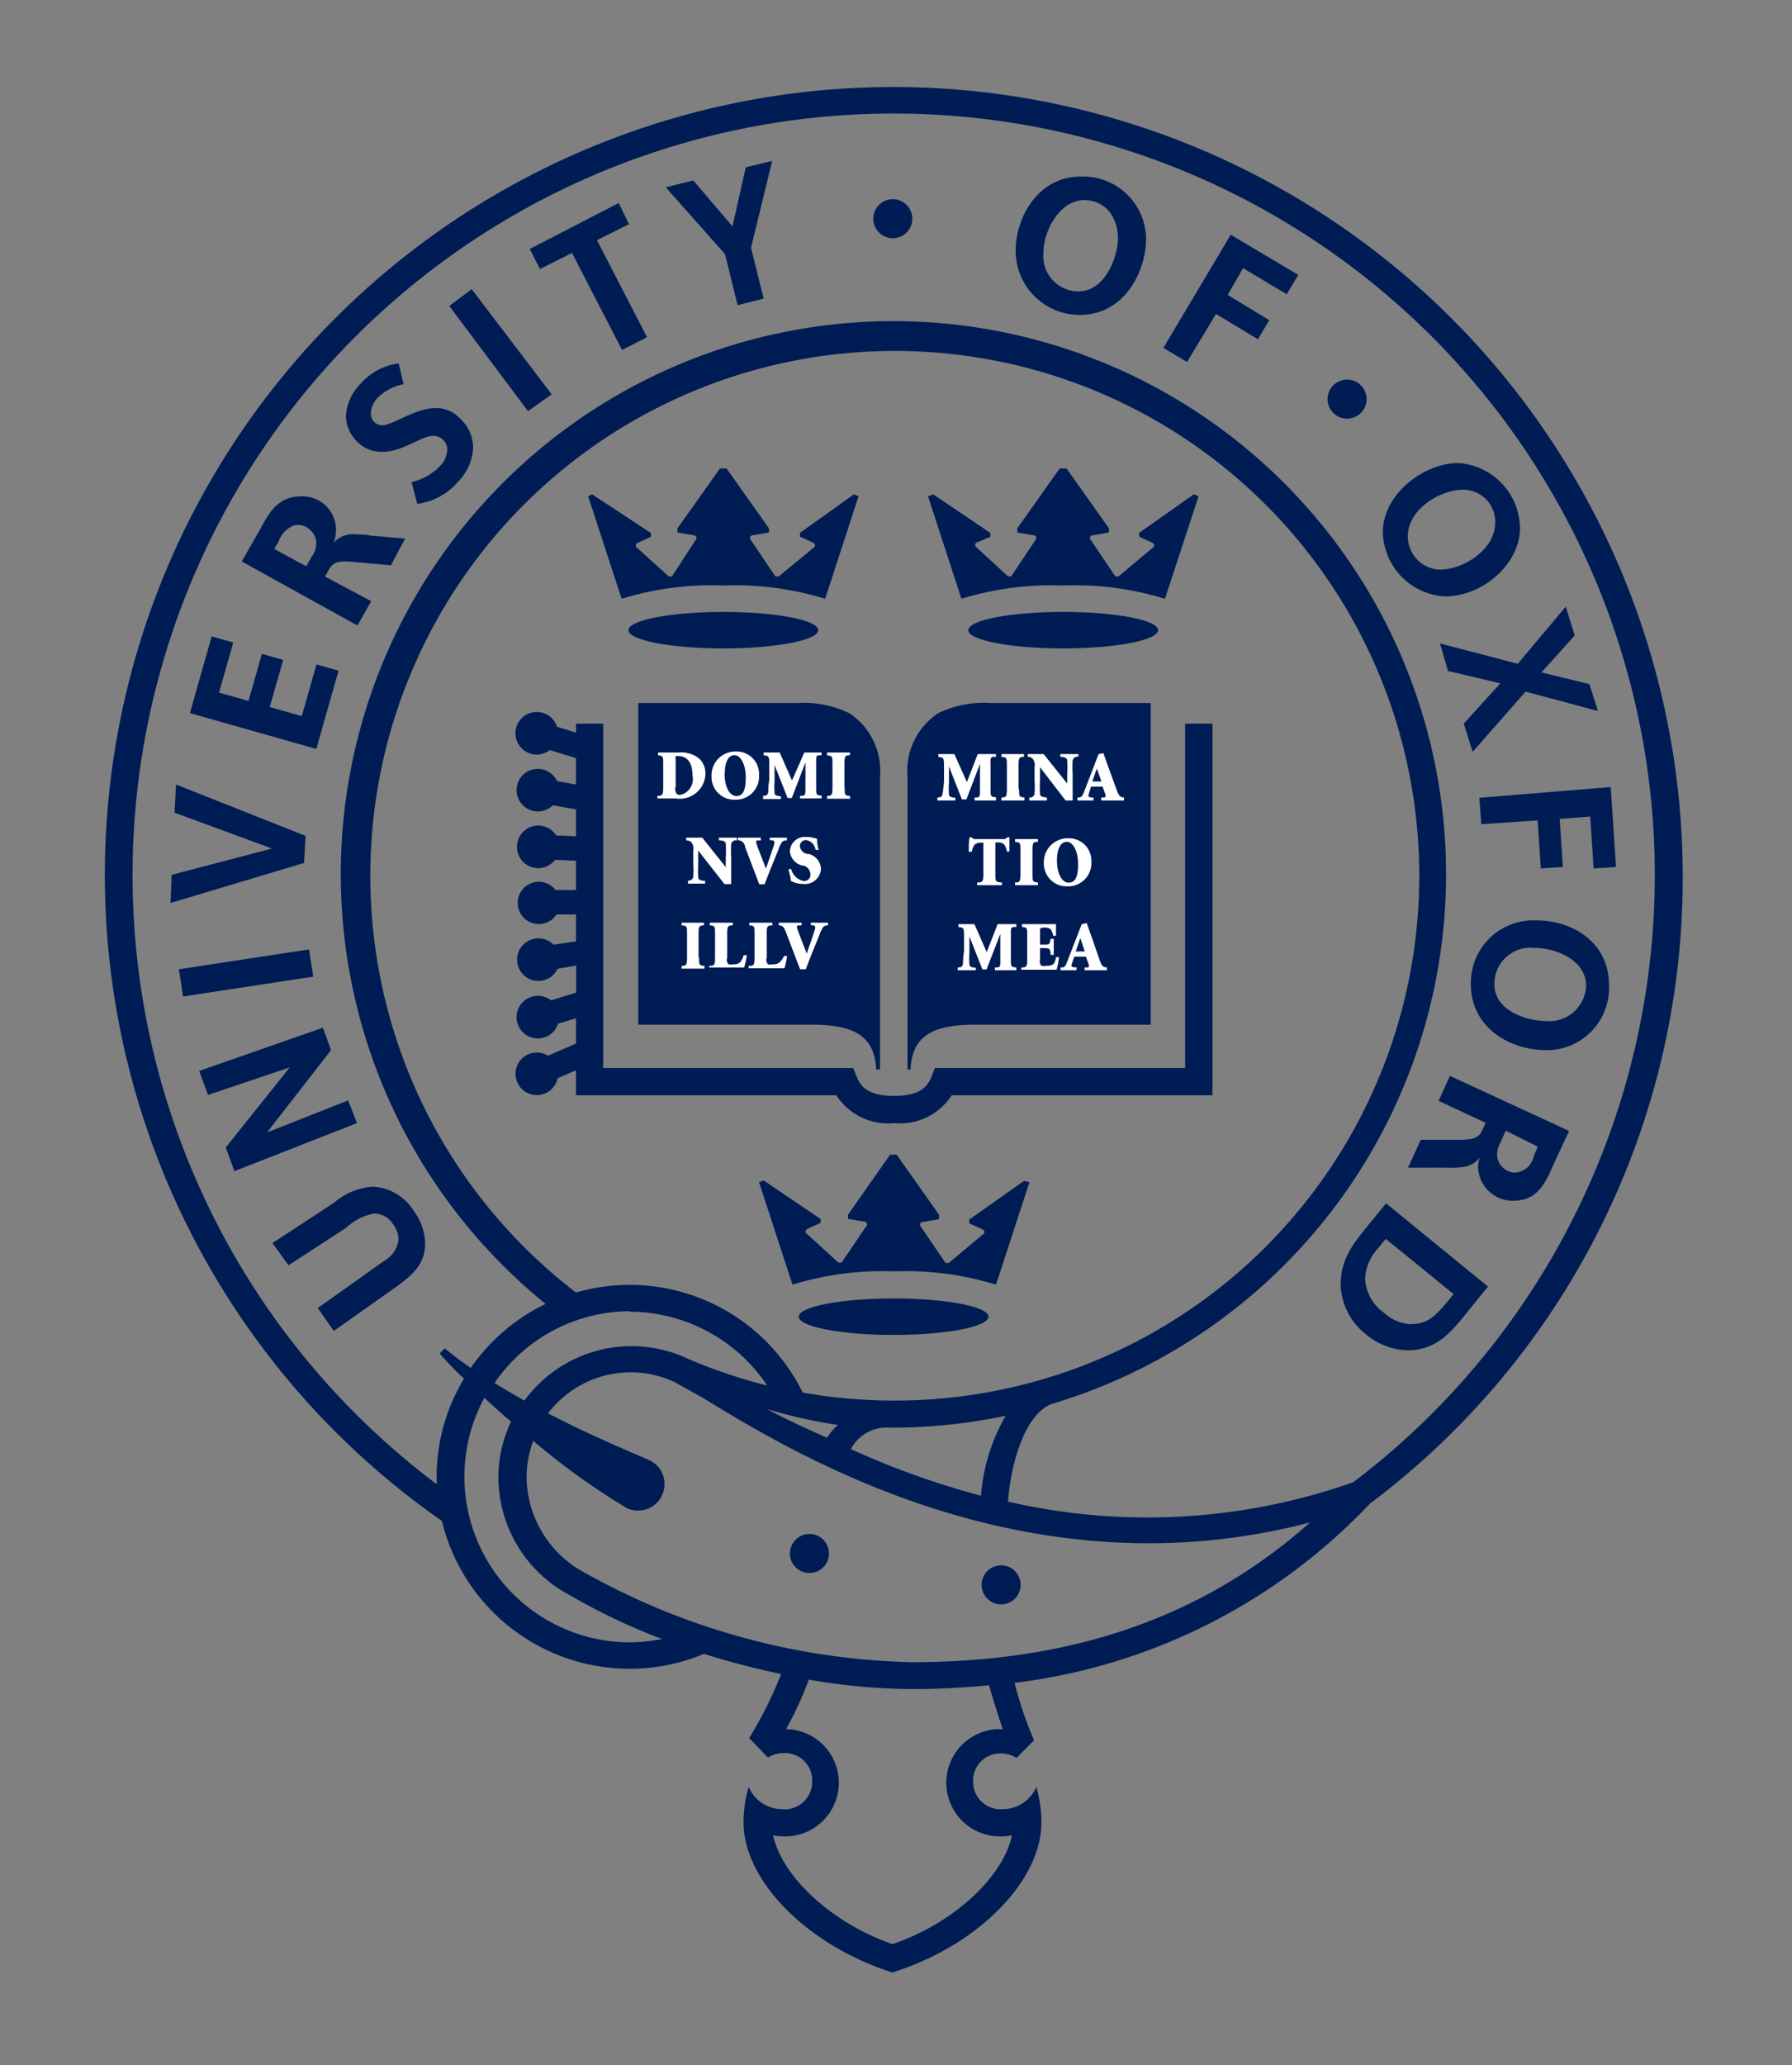 <svg id="Layer_1" data-name="Layer 1" xmlns="http://www.w3.org/2000/svg" viewBox="0 0 112 129"><rect x="0" y="0" width="112" height="129" fill="#808080" stroke="none"/><defs><style>.cls-1{fill:#001c54;}.cls-2{fill:#fff;}</style></defs><title>ox_logo</title><path class="cls-1" d="M55,48.55a4.32,4.32,0,0,0-1.91-4,6.55,6.55,0,0,0-3.29-.64H39.89V64H50.67c2.49,0,4,.56,4.09,2.8H55V48.55Z"/><path class="cls-1" d="M56.72,48.55a4.32,4.32,0,0,1,1.91-4,6.55,6.55,0,0,1,3.29-.64h10V64H61c-2.49,0-4,.56-4.09,2.8H56.72V48.55Z"/><path class="cls-1" d="M74.07,45.2V66.71H58.43l-0.21.53c-0.25.63-.71,1.21-2.34,1.21s-2.09-.58-2.34-1.21l-0.21-.53H37.7V45.2H36v0.56l-1.19-.37a1.33,1.33,0,1,0-.45,1.46L36,47.35V49l-1.18-.21a1.33,1.33,0,1,0-.27,1.51L36,50.55v1.68l-1.24-.05a1.33,1.33,0,1,0-.07,1.53L36,53.76v1.83l-1.28,0a1.32,1.32,0,1,0,.06,1.53l1.22,0V58.8L34.59,59a1.33,1.33,0,1,0,.26,1.51l1.16-.2V62l-1.57.48a1.32,1.32,0,0,0-.81-0.28,1.33,1.33,0,1,0,1.25,1.74L36,63.6v1.58l-1.75.76a1.33,1.33,0,1,0,.6,1.41l1.15-.5v1.56H52.27a3.84,3.84,0,0,0,3.6,1.74,3.84,3.84,0,0,0,3.61-1.74h16.3V45.2h-1.7Z"/><ellipse class="cls-1" cx="45.21" cy="39.36" rx="5.93" ry="1.14"/><path class="cls-1" d="M53.38,30.87L50,33.28l0,0.24,0.81,0.37c0.16,0.08.16,0.21,0.08,0.29L48.67,36l-0.21,0-1.52-2.25a0.18,0.18,0,0,1,.12-0.32l1-.17V33l-2.65-3.74H45L42.34,33v0.26l1,0.17a0.18,0.18,0,0,1,.12.32L42,36l-0.21,0-2-1.81c-0.08-.08-0.08-0.21.08-0.29l0.81-.37,0-.24L37,30.87,36.76,31l2.09,6.4a19.17,19.17,0,0,1,6.36-.83,19.17,19.17,0,0,1,6.36.83L53.66,31Z"/><ellipse class="cls-1" cx="55.85" cy="82.24" rx="5.93" ry="1.14"/><path class="cls-1" d="M64,73.76l-3.42,2.41,0,0.24,0.81,0.37c0.16,0.08.16,0.21,0.08,0.29L59.3,78.88l-0.21,0-1.52-2.24a0.18,0.18,0,0,1,.12-0.32l1-.17V75.87l-2.65-3.75H55.63L53,75.87v0.26l1,0.17a0.18,0.18,0,0,1,.12.32l-1.52,2.24-0.2,0-2-1.82c-0.08-.08-0.08-0.21.08-0.29l0.81-.37,0-.24-3.56-2.41-0.29.11,2.09,6.4a19.14,19.14,0,0,1,6.36-.83,19.14,19.14,0,0,1,6.36.83l2.09-6.4Z"/><ellipse class="cls-1" cx="66.45" cy="39.36" rx="5.93" ry="1.14"/><path class="cls-1" d="M74.62,30.87l-3.42,2.41,0,0.24L72,33.89c0.16,0.08.16,0.21,0.08,0.29L69.91,36l-0.2,0-1.52-2.25a0.18,0.18,0,0,1,.12-0.32l1-.17V33l-2.65-3.74H66.23L63.58,33v0.26l1,0.17a0.18,0.18,0,0,1,.12.32L63.2,36,63,36l-2-1.84a0.17,0.17,0,0,1,.08-0.29l0.82-.34,0-.24-3.57-2.41L58,31l2.09,6.4a19.17,19.17,0,0,1,6.36-.83,19.17,19.17,0,0,1,6.36.83L74.91,31Z"/><circle class="cls-1" cx="55.8" cy="13.66" r="1.22"/><circle class="cls-1" cx="84.19" cy="24.93" r="1.22" transform="translate(54.92 107.71) rotate(-87.02)"/><path class="cls-2" d="M42.42,47a1.8,1.8,0,0,1,1.29.39,1.27,1.27,0,0,1,.38.91,1.6,1.6,0,0,1-1.86,1.57H41.09V49.71c0.32,0,.36-0.06.36-0.54V47.72c0-.48,0-0.51-0.32-0.54V47h1.29ZM42.2,49.18c0,0.39.1,0.47,0.31,0.47a1,1,0,0,0,.77-1.2c0-1-.48-1.22-0.86-1.22a0.41,0.41,0,0,0-.19,0,0.43,0.43,0,0,0,0,.22v1.7Z"/><path class="cls-2" d="M47.44,48.41a1.45,1.45,0,0,1-1.5,1.54,1.42,1.42,0,0,1-1.47-1.46A1.49,1.49,0,0,1,46,46.94,1.4,1.4,0,0,1,47.44,48.41Zm-2.15-.08c0,0.8.3,1.39,0.73,1.39s0.59-.37.59-1.17-0.32-1.38-.7-1.38S45.3,47.56,45.3,48.33Z"/><path class="cls-2" d="M51.35,47v0.17c-0.34,0-.35,0-0.34.51l0,1.48c0,0.49,0,.5.34,0.54v0.17H50V49.71c0.33,0,.34,0,0.34-0.54V47.62h0l-0.85,2.22H49.22l-0.81-2.06h0l0,1a4.86,4.86,0,0,0,0,.73c0,0.16.12,0.2,0.4,0.23v0.17H47.69V49.71c0.21,0,.3-0.06.32-0.23s0-.37.07-0.77l0-.89c0-.56,0-0.61-0.35-0.64V47h1l0.77,1.75L50.27,47h1.08Z"/><path class="cls-2" d="M52.79,49.18c0,0.48,0,.51.34,0.54v0.17H51.69V49.71c0.3,0,.34-0.06.34-0.54V47.72c0-.48,0-0.51-0.34-0.54V47h1.43v0.17c-0.31,0-.34.06-0.34,0.54v1.46Z"/><path class="cls-2" d="M45.66,55.22H45.28l-1.64-2.09h0v0.81a7,7,0,0,0,0,.85c0,0.16.14,0.21,0.43,0.23v0.17H43V55a0.29,0.29,0,0,0,.33-0.23,7,7,0,0,0,0-.85V53.14a0.69,0.69,0,0,0-.1-0.51,0.42,0.42,0,0,0-.34-0.14V52.32h1l1.47,1.84h0V53.56a7.09,7.09,0,0,0,0-.85c0-.15-0.14-0.21-0.43-0.23V52.32h1.13v0.17a0.3,0.3,0,0,0-.36.23,6.84,6.84,0,0,0,0,.85v1.66Z"/><path class="cls-2" d="M47.45,55.22l-0.88-2.31a0.46,0.46,0,0,0-.45-0.43V52.32h1.43v0.17l-0.15,0c-0.16,0-.16.06-0.12,0.21s0.43,1.12.59,1.55c0.14-.38.42-1.22,0.49-1.43s0.07-.32-0.13-0.34H48.11V52.32h1.07v0.17c-0.25,0-.31.05-0.49,0.46,0,0.06-.57,1.38-0.9,2.28H47.45Z"/><path class="cls-2" d="M49.45,54.28a1,1,0,0,0,.79.75,0.39,0.39,0,0,0,.41-0.44,0.59,0.59,0,0,0-.44-0.53l-0.07,0a1,1,0,0,1-.77-0.87,0.93,0.93,0,0,1,1.06-.91,1.53,1.53,0,0,1,.41.05l0.23,0.06c0,0.17,0,.39.1,0.69l-0.2,0a0.7,0.7,0,0,0-.6-0.61,0.38,0.38,0,0,0-.38.39,0.58,0.58,0,0,0,.46.48l0.1,0a1,1,0,0,1,.76.93,1,1,0,0,1-1.12.94,1.64,1.64,0,0,1-.48-0.07l-0.28-.11c0-.2-0.09-0.44-0.15-0.74Z"/><path class="cls-2" d="M43.69,59.79c0,0.48,0,.51.34,0.54V60.5H42.6V60.33c0.3,0,.34-0.06.34-0.54V58.33c0-.48,0-0.51-0.34-0.53V57.63H44V57.8c-0.3,0-.34.06-0.34,0.53v1.46Z"/><path class="cls-2" d="M45.44,59.85a0.41,0.41,0,0,0,.09.38,0.73,0.73,0,0,0,.31,0,0.55,0.55,0,0,0,.42-0.13,1.16,1.16,0,0,0,.22-0.44l0.19,0c0,0.17-.12.63-0.16,0.77H44.32V60.33c0.34,0,.37-0.06.37-0.54V58.33c0-.48,0-0.51-0.33-0.53V57.63H45.8V57.8c-0.32,0-.35.06-0.35,0.53v1.52Z"/><path class="cls-2" d="M47.91,59.85a0.4,0.4,0,0,0,.09.38,0.72,0.72,0,0,0,.31,0,0.55,0.55,0,0,0,.42-0.13A1.15,1.15,0,0,0,49,59.71l0.19,0c0,0.17-.12.63-0.16,0.77H46.79V60.33c0.34,0,.37-0.06.37-0.54V58.33c0-.48,0-0.51-0.33-0.53V57.63h1.44V57.8c-0.32,0-.35.06-0.35,0.53v1.52Z"/><path class="cls-2" d="M50,60.53l-0.88-2.31c-0.15-.38-0.23-0.4-0.45-0.43V57.63h1.43V57.8l-0.15,0c-0.16,0-.16.06-0.12,0.21s0.43,1.12.59,1.55c0.14-.38.42-1.22,0.49-1.43s0.07-.32-0.13-0.34H50.68V57.63h1.07V57.8c-0.25,0-.31.05-0.49,0.46,0,0.06-.57,1.38-0.9,2.28H50Z"/><path class="cls-2" d="M62.25,47.1v0.17c-0.34,0-.36,0-0.34.51l0,1.48c0,0.49,0,.5.34,0.54V50H60.91V49.81c0.33,0,.34,0,0.34-0.54V47.71h0l-0.85,2.22H60.12l-0.81-2.06h0l0,1a4.77,4.77,0,0,0,0,.73c0,0.16.12,0.2,0.4,0.23V50H58.59V49.81c0.21,0,.3-0.06.32-0.23A7.54,7.54,0,0,0,59,48.81l0-.89c0-.56,0-0.61-0.35-0.64V47.1h1l0.78,1.75,0.68-1.75h1.08Z"/><path class="cls-2" d="M63.69,49.27c0,0.48,0,.51.34,0.54V50H62.59V49.81c0.31,0,.34-0.06.34-0.54V47.81c0-.48,0-0.51-0.34-0.53V47.1H64v0.17c-0.3,0-.34.06-0.34,0.53v1.46Z"/><path class="cls-2" d="M67,50H66.6L65,47.92h0v0.81a7,7,0,0,0,0,.85c0,0.16.14,0.21,0.43,0.23V50h-1.1V49.81a0.28,0.28,0,0,0,.33-0.23,6.72,6.72,0,0,0,0-.85V47.92a0.69,0.69,0,0,0-.1-0.51,0.42,0.42,0,0,0-.33-0.14V47.1h1l1.47,1.84h0V48.35a7.12,7.12,0,0,0,0-.85c0-.15-0.14-0.21-0.43-0.23V47.1h1.13v0.17a0.3,0.3,0,0,0-.36.23,7.16,7.16,0,0,0,0,.85V50Z"/><path class="cls-2" d="M68.83,49.81l0.13,0c0.16,0,.17-0.07.11-0.23l-0.16-.45H68.19l-0.13.42c-0.06.19-.06,0.23,0.15,0.26h0.13V50h-1V49.81c0.22,0,.29,0,0.44-0.42l0.88-2.29,0.3-.06,0.3,0.84,0.55,1.5c0.14,0.38.22,0.41,0.44,0.43V50H68.83V49.81Zm-0.56-1h0.57L68.55,48h0Z"/><path class="cls-2" d="M62.21,54.58c0,0.48,0,.51.41,0.54v0.17H61.07V55.12c0.35,0,.39-0.06.39-0.54V52.64H61.39a0.6,0.6,0,0,0-.49.13,1.09,1.09,0,0,0-.16.43H60.55c0-.37,0-0.68.05-0.9h0.14a0.21,0.21,0,0,0,.23.11h1.77a0.22,0.22,0,0,0,.21-0.11h0.14c0,0.19,0,.56,0,0.89H62.93a1.08,1.08,0,0,0-.18-0.46,0.6,0.6,0,0,0-.43-0.11H62.21v1.94Z"/><path class="cls-2" d="M64.53,54.58c0,0.48,0,.51.34,0.54v0.17H63.44V55.12c0.3,0,.34-0.06.34-0.54V53.12c0-.48,0-0.51-0.34-0.54V52.41h1.43v0.17c-0.31,0-.34.06-0.34,0.54v1.46Z"/><path class="cls-2" d="M68.21,53.82a1.45,1.45,0,0,1-1.5,1.54,1.42,1.42,0,0,1-1.47-1.46,1.49,1.49,0,0,1,1.53-1.54A1.4,1.4,0,0,1,68.21,53.82Zm-2.15-.08c0,0.8.3,1.39,0.73,1.39s0.59-.37.59-1.17-0.32-1.38-.7-1.38S66.06,53,66.06,53.74Z"/><path class="cls-2" d="M63.52,57.72V57.9c-0.34,0-.35,0-0.34.51l0,1.48c0,0.49,0,.5.34,0.54V60.6H62.18V60.43c0.33,0,.35,0,0.34-0.54V58.33h0l-0.86,2.22H61.4l-0.81-2.06h0l0,1a4.87,4.87,0,0,0,0,.73c0,0.16.11,0.2,0.4,0.23V60.6H59.86V60.43c0.21,0,.3-0.06.32-0.23s0-.37.07-0.77l0-.89c0-.56,0-0.61-0.35-0.64V57.72h1l0.77,1.75,0.68-1.75h1.08Z"/><path class="cls-2" d="M64.2,58.43c0-.48,0-0.51-0.33-0.53V57.72H66l0,0.73H65.82a0.81,0.81,0,0,0-.16-0.41,0.63,0.63,0,0,0-.45-0.1H65.13C65,58,65,58,65,58.11V59h0.22c0.38,0,.39,0,0.44-0.36h0.2v1h-0.2c0-.39-0.06-0.42-0.44-0.42H65v0.72a0.4,0.4,0,0,0,.09.38,0.73,0.73,0,0,0,.31,0,0.66,0.66,0,0,0,.47-0.13A1.29,1.29,0,0,0,66,59.78l0.19,0a5.64,5.64,0,0,1-.15.79H63.83V60.43c0.34,0,.37-0.06.37-0.54V58.43Z"/><path class="cls-2" d="M67.79,60.43l0.13,0c0.16,0,.17-0.07.11-0.23l-0.16-.45H67.15L67,60.16c-0.06.19-.06,0.23,0.15,0.26h0.13V60.6h-1V60.43c0.23,0,.29,0,0.44-0.42l0.89-2.29,0.31-.06,0.3,0.84L68.74,60c0.14,0.38.22,0.41,0.44,0.43V60.6H67.79V60.43Zm-0.56-1h0.57l-0.28-.84h0Z"/><circle class="cls-1" cx="50.59" cy="97.03" r="1.22"/><circle class="cls-1" cx="62.57" cy="98.99" r="1.22"/><path class="cls-1" d="M23.28,74.12a3.18,3.18,0,0,1,2.59,1.53,3.5,3.5,0,0,1,.7,2c0,1.19-.58,1.88-2,2.86l-3.71,2.62-1-1.43L24,78.76a1.77,1.77,0,0,0,.9-1.28,1.48,1.48,0,0,0-.33-1,1.36,1.36,0,0,0-1.19-.68,3.45,3.45,0,0,0-1.75.89l-3.6,2.34-1-1.39,3.82-2.5A4.19,4.19,0,0,1,23.28,74.12Z"/><path class="cls-1" d="M16.69,70.73l5.07-2,0.55,1.42-7.66,3-0.54-1.48,4-5L13,68.39l-0.55-1.5,7.73-2.7,0.51,1.4Z"/><path class="cls-1" d="M11.18,60.54l8.13-1.24L19.58,61l-8.14,1.24Z"/><path class="cls-1" d="M19,53.9l-8.34,2.5,0.07-1.76L17,53l-6.09-2.24L11,49l8.1,3.21Z"/><path class="cls-1" d="M11.87,44.54l1.36-4.79,1.35,0.38-0.89,3.13,1.84,0.52,0.84-2.94,1.33,0.38-0.84,2.94,2,0.57,0.92-3.23,1.38,0.39-1.39,4.89Z"/><path class="cls-1" d="M24.43,35.31L22,35.09c-1.15-.11-1.27.17-1.59,0.75l-0.1.17,2.89,1.54-0.86,1.52-7.23-4L16.29,33c0.54-1,1.1-2,2.55-2a2.1,2.1,0,0,1,2,2.91,1.63,1.63,0,0,1,1.45-.53c0.3,0,.59,0,0.83.07l2.2,0.19Zm-6.07-2.49a1.71,1.71,0,0,0-.95,1l-0.27.47,2,1.08,0.34-.6a1.38,1.38,0,0,0,.25-1.15,1.29,1.29,0,0,0-.58-0.69A1,1,0,0,0,18.36,32.82Z"/><path class="cls-1" d="M28.08,19.11l1.4-1.05,5,6.57L33,25.68Z"/><path class="cls-1" d="M37.31,15l3.13,6.06-1.56.8-3.13-6.06-2,1-0.64-1.25,5.56-2.87L39.31,14Z"/><path class="cls-1" d="M46.94,15.47l0.79,3.18-1.63.41-0.79-3.19L41.61,11.7l1.72-.43,2.45,2.87,0.83-3.69,1.65-.4Z"/><path class="cls-1" d="M76.73,18.42L79.33,20l-0.71,1.19L76,19.61l-1.81,3-1.48-.88,4.21-7.07,4.22,2.51-0.72,1.21-2.73-1.63Z"/><path class="cls-1" d="M91.52,45.16l2.25-2.48-3.27-.77L90,40.19l4.86,1.27,3-3.57,0.56,1.8L96.34,42l3,0.73,0.53,1.68-4.52-1.21-3.31,3.76-0.56-1.79h0Z"/><path class="cls-1" d="M99.39,51l-1.91.15,0.2,3-1.38.09-0.2-3-3.52.24-0.12-1.65,8.21-.67L101,54.15l-1.4.09L99.39,51h0Z"/><path class="cls-1" d="M105.17,55.06a49.34,49.34,0,0,0-83-36.36A49.18,49.18,0,0,0,27.62,95,12.07,12.07,0,0,0,44,103.3c1.58,0.5,3.2.92,4.82,1.26a24.73,24.73,0,0,1-2,4L48,109.78A1.73,1.73,0,0,1,49,109.5a1.69,1.69,0,0,1,1.76,1.73A1.72,1.72,0,0,1,48.85,113a2.28,2.28,0,0,1-2.06-1.39,8.12,8.12,0,0,0-.32,2.21c0,3.66,4,7.69,9.3,9.38,5.35-1.67,9.32-5.72,9.32-9.38a8.12,8.12,0,0,0-.32-2.21A2.28,2.28,0,0,1,62.7,113a1.72,1.72,0,0,1-1.88-1.75,1.69,1.69,0,0,1,1.76-1.73,1.73,1.73,0,0,1,.95.28l1.08-1.08,0,0,0-.06h0v0h0a24.18,24.18,0,0,1-1.2-3.55,36.7,36.7,0,0,0,22.22-11.2h0A48.82,48.82,0,0,0,105.17,55.06ZM39.33,102.58a10.35,10.35,0,0,1-9.06-15.27c0.53,0.48,1.09,1,1.67,1.48a8.11,8.11,0,0,0-.79,3.48,8.35,8.35,0,0,0,4.51,7.39,38.25,38.25,0,0,0,5.71,2.71A10.39,10.39,0,0,1,39.33,102.58Zm16.53-15.1a32.92,32.92,0,0,1-5.69-.5A12.05,12.05,0,0,0,36,80.73,32.78,32.78,0,1,1,55.86,87.48Zm7,0.94a11.82,11.82,0,0,0-1.55,5,51.12,51.12,0,0,1-8.13-2.91,2.53,2.53,0,0,1,2.43-1.34h0.25A34.67,34.67,0,0,0,62.86,88.43ZM52.37,89a3.74,3.74,0,0,0-.68.8c-1.05-.45-3.08-1.4-3.74-1.79A30,30,0,0,0,52.37,89Zm-13-7.07a10.37,10.37,0,0,1,8.58,4.61A32.54,32.54,0,0,1,43,84.87h0l0,0a8.28,8.28,0,0,0-10.22,2.61c-0.63-.35-1.26-0.72-1.87-1.1A10.28,10.28,0,0,1,39.33,81.9ZM62.44,108a3.35,3.35,0,0,0,.11,6.7,3.4,3.4,0,0,0,.7-0.07c-0.57,2.65-3.7,5.52-7.47,6.8-3.71-1.28-6.89-4.15-7.46-6.8a3.4,3.4,0,0,0,.7.07,3.35,3.35,0,0,0,.11-6.7,21.89,21.89,0,0,0,1.42-3.09,38.52,38.52,0,0,0,6.46.59c1.65,0,3.25-.09,4.81-0.24,0.21,0.81.72,2.35,0.85,2.75H62.44ZM57,103.82a43.82,43.82,0,0,1-20.4-5.56,6.85,6.85,0,0,1-3.69-6A6.55,6.55,0,0,1,33.33,90,44.6,44.6,0,0,0,39,94.09a1.58,1.58,0,0,0,.89.26,1.64,1.64,0,0,0,1.64-1.64,1.62,1.62,0,0,0-1-1.53c-1.18-.52-3.63-1.53-6.28-2.9a6.48,6.48,0,0,1,7.92-1.95l1.79,1c5.7,3.48,20.27,12.38,37.92,7.76C75.23,101,67.05,103.82,57,103.82ZM84.58,92.58A38.76,38.76,0,0,1,63,93.79c0.2-2.7,1.21-5.69,2.87-6.14a34.54,34.54,0,1,0-31.77-6.21,12.14,12.14,0,0,0-4.68,4c-0.57-.39-1.11-0.8-1.62-1.22l-0.32.32A21,21,0,0,0,29,86.11a11.84,11.84,0,0,0-1.71,6.13c0,0.15,0,.3,0,0.46A47.57,47.57,0,1,1,84.58,92.58Z"/><path class="cls-1" d="M29.57,27.94a3.19,3.19,0,0,1-.92,2.12,4,4,0,0,1-2.57,1.41l-0.36-1.36a3.52,3.52,0,0,0,1.78-1,1.51,1.51,0,0,0,.45-1,0.87,0.87,0,0,0-.88-0.89c-0.72,0-1.91,1-3.14,1a2.08,2.08,0,0,1-1.54-.57A2.3,2.3,0,0,1,21.62,26a3.07,3.07,0,0,1,.89-2,3.79,3.79,0,0,1,2.41-1.3L25.22,24a3.15,3.15,0,0,0-1.6.83,1.48,1.48,0,0,0-.44,1,0.71,0.71,0,0,0,.74.73c0.59,0,2.07-1.07,3.27-1.07a2,2,0,0,1,1.53.62A2.48,2.48,0,0,1,29.57,27.94Z"/><path class="cls-1" d="M67.48,19.67a4,4,0,0,1-4-4c0-2.15,1.44-4.64,4.05-4.64a3.93,3.93,0,0,1,4.1,3.92C71.63,16.77,70.4,19.67,67.48,19.67Zm2.39-4.74a2.71,2.71,0,0,0-.47-1.62,2,2,0,0,0-1.64-.81c-1.47,0-2.55,1.83-2.55,3.34a2.2,2.2,0,0,0,2.22,2.36C69.09,18.18,69.87,16,69.87,14.93Z"/><path class="cls-1" d="M90.31,37.25a4.1,4.1,0,0,1-3.88-4c0-2.46,2.64-4.33,4.71-4.33A4.13,4.13,0,0,1,95,33C95,35.17,92.73,37.25,90.31,37.25ZM90,35.58c1.45,0,3.45-1.25,3.45-2.93a2,2,0,0,0-2.05-2.06c-1.35,0-3.41,1.2-3.41,2.9A2.07,2.07,0,0,0,90,35.58Z"/><path class="cls-1" d="M91.93,61.49a3.9,3.9,0,0,1,4.11-4c2.3,0,4.52,1.42,4.52,4a3.89,3.89,0,0,1-4.06,4.1C94.18,65.53,91.93,64.06,91.93,61.49Zm4.67,2.28a2.29,2.29,0,0,0,2.53-2.2c0-1.56-1.81-2.36-3.21-2.36a2.25,2.25,0,0,0-2.52,2.26C93.4,63.18,95.5,63.77,96.6,63.77Z"/><path class="cls-1" d="M88.8,71.19h2.45c1.16,0,1.25-.27,1.52-0.88l0.08-.18-2.94-1.37,0.71-1.56,7.45,3.44-1,2.14C96.46,74.24,95.9,75,94.53,75a2.17,2.17,0,0,1-2.15-2.07,2.51,2.51,0,0,1,.1-0.66c-0.44.76-1.54,0.66-2.23,0.66H88Zm4.77,0.92a1.14,1.14,0,0,0,1.12,1.13,1.26,1.26,0,0,0,1.16-1l0.26-.62-2-1-0.34.76A1.62,1.62,0,0,0,93.57,72.11Z"/><path class="cls-1" d="M83.79,80.29c0-1.68.78-2.6,1.77-3.82l1.07-1.31L93,80.36l-1.43,1.76c-0.81,1-1.76,2.22-3.59,2.22a4.22,4.22,0,0,1-2.61-1A4.11,4.11,0,0,1,83.79,80.29Zm4.38,2.41c0.87,0,1.37-.26,2.37-1.49l0.31-.38-4.24-3.45L86.1,78a3,3,0,0,0-.78,1.84A2.74,2.74,0,0,0,86.51,82,2.62,2.62,0,0,0,88.17,82.71Z"/></svg>